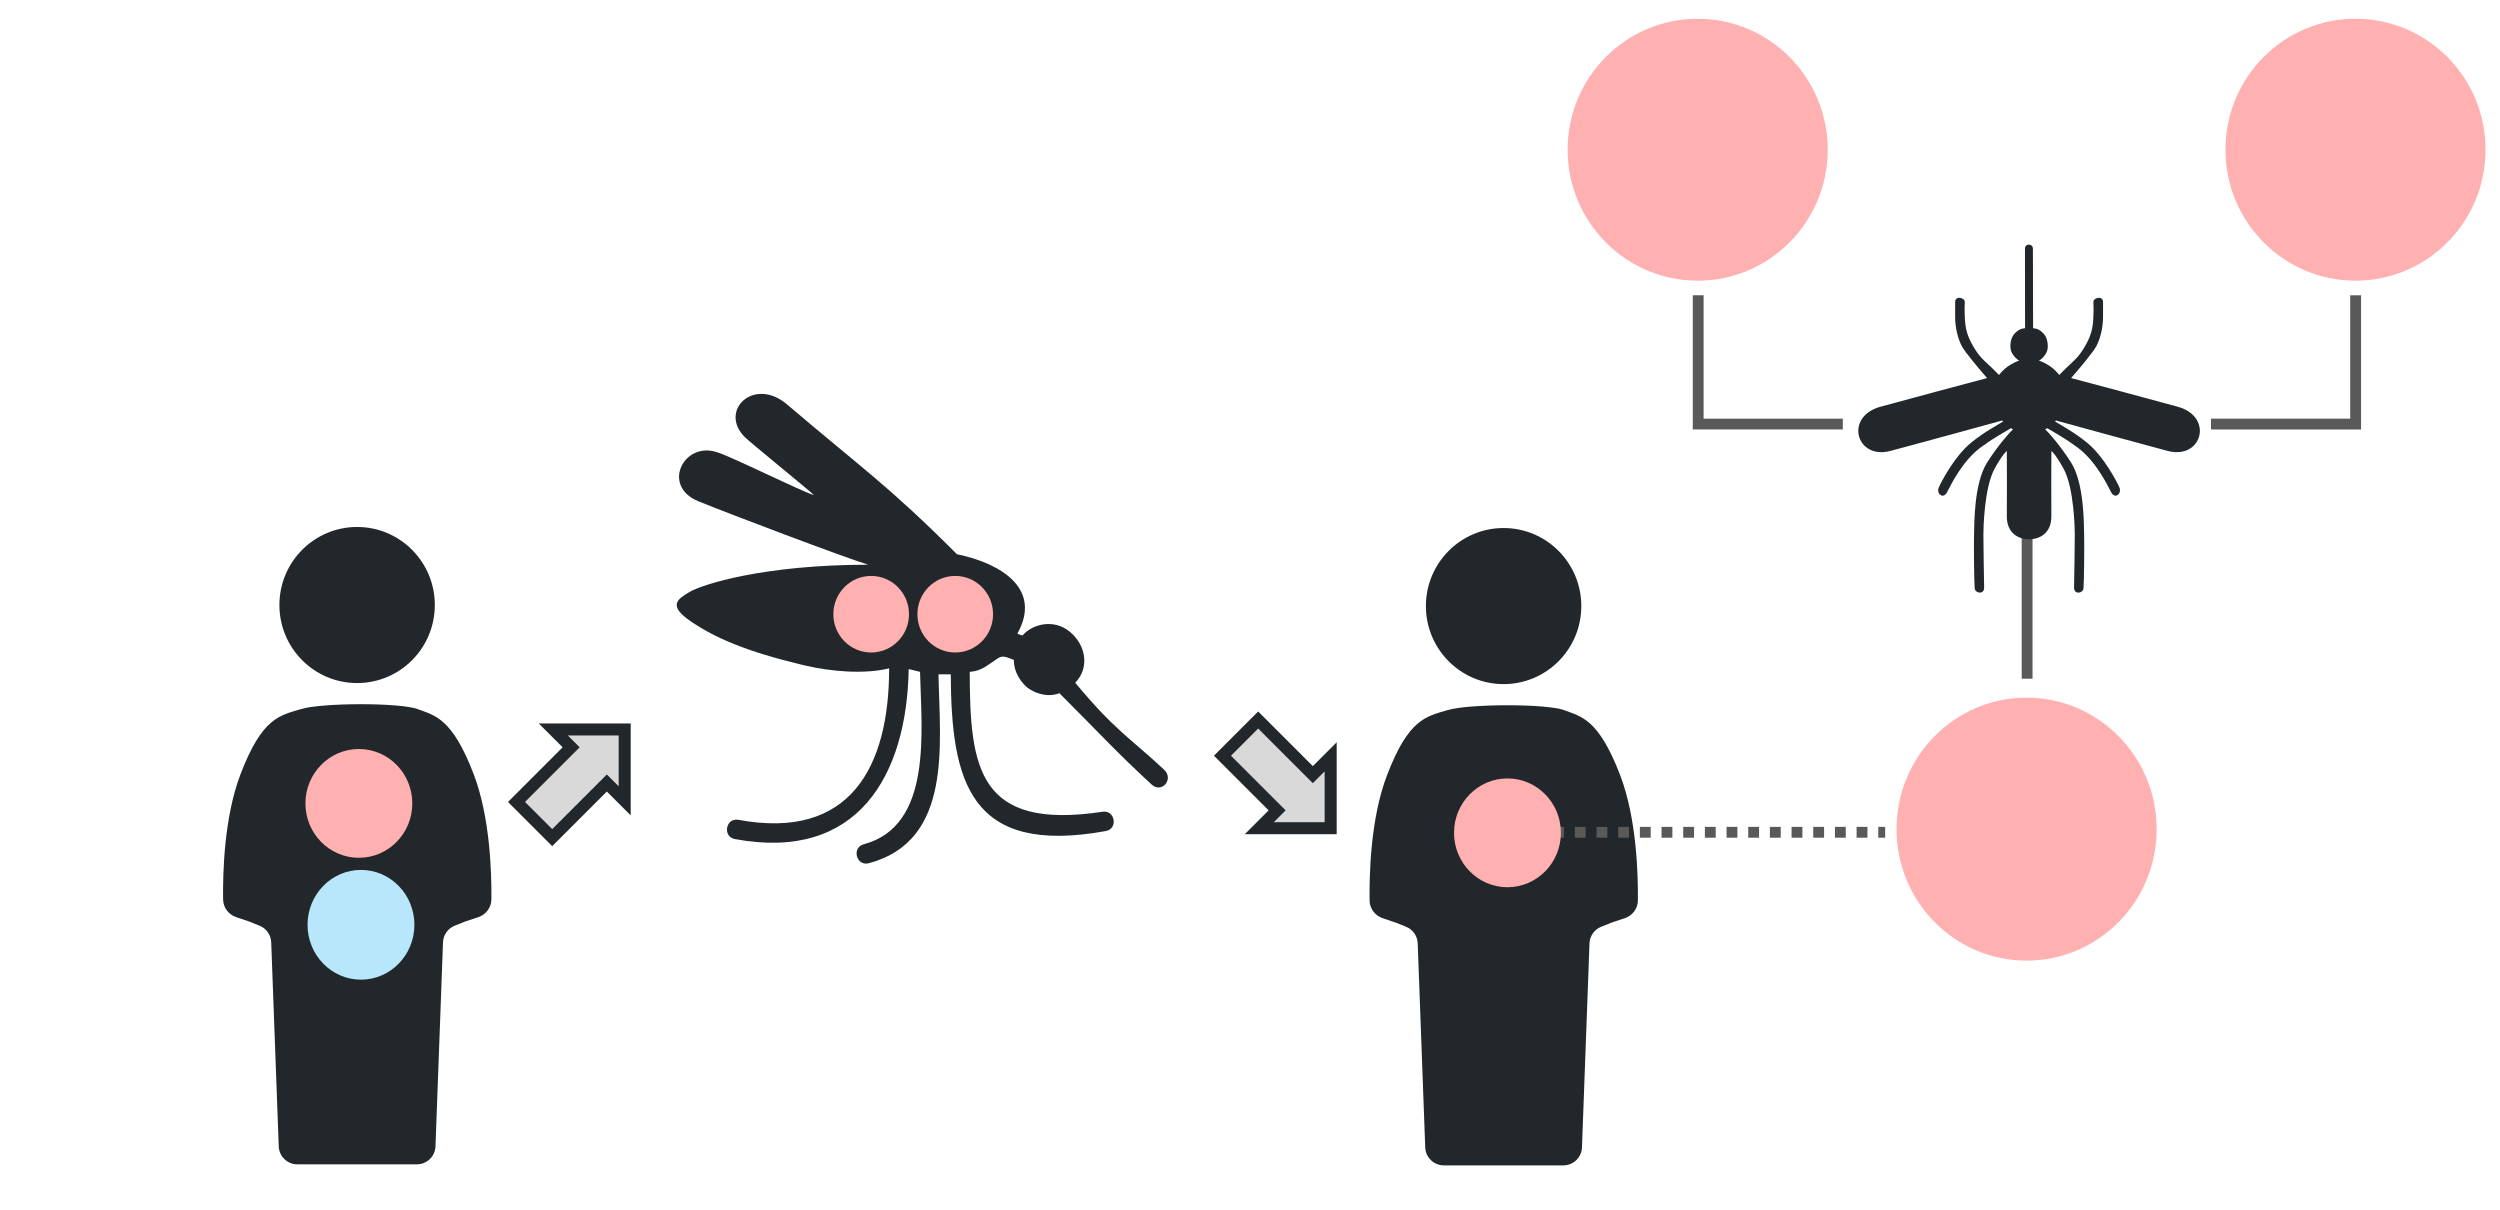 <svg width="2379" height="1151" xmlns="http://www.w3.org/2000/svg" xmlns:xlink="http://www.w3.org/1999/xlink" xml:space="preserve" overflow="hidden"><g transform="translate(-623 -508)"><g><g><g><g><path d="M261.25 137.5C261.25 205.842 205.844 261.25 137.5 261.25 69.156 261.25 13.75 205.842 13.75 137.5 13.75 69.158 69.156 13.75 137.5 13.75 205.844 13.75 261.25 69.158 261.25 137.5" fill="#FFB0B0" fill-rule="nonzero" fill-opacity="1" transform="matrix(1 0 0 1.007 2101 512)"/></g></g></g><g><g><g><path d="M261.25 137.5C261.25 205.842 205.844 261.25 137.5 261.25 69.156 261.25 13.75 205.842 13.75 137.5 13.75 69.158 69.156 13.75 137.5 13.75 205.844 13.75 261.25 69.158 261.25 137.5" fill="#FFB0B0" fill-rule="nonzero" fill-opacity="1" transform="matrix(1 0 0 1.007 2727 512)"/></g></g></g><path d="M0 0 122.544 0 122.544 137.628" stroke="#595959" stroke-width="10.312" stroke-linecap="butt" stroke-linejoin="miter" stroke-miterlimit="8" stroke-opacity="1" fill="none" fill-rule="evenodd" transform="matrix(1.83697e-16 1 1 -1.83697e-16 2239 789)"/><path d="M2864.63 789 2864.63 911.543 2727 911.543" stroke="#595959" stroke-width="10.312" stroke-linecap="butt" stroke-linejoin="miter" stroke-miterlimit="8" stroke-opacity="1" fill="none" fill-rule="evenodd"/><path d="M2552 990 2552 1153.85" stroke="#595959" stroke-width="10.312" stroke-linecap="butt" stroke-linejoin="miter" stroke-miterlimit="8" stroke-opacity="1" fill="none" fill-rule="evenodd"/><g><g><g><path d="M2557.68 820.312C2557.68 799.175 2557.51 751.038 2557.51 744.657 2557.51 739.606 2549.96 739.323 2549.96 744.657 2549.96 751.038 2550.04 799.175 2550.04 820.312 2547.5 820.796 2545.48 820.348 2540.52 824.966 2535.97 829.205 2535.13 838.442 2537.03 842.723 2538.92 847.004 2542.11 849.891 2544.49 851.211 2542.06 851.786 2537.41 854.136 2533.81 856.578 2530.21 859.021 2526.56 863.076 2525.28 864.845 2511.31 850.424 2508.7 850.618 2501.7 839.192 2494.7 827.766 2493.1 820.249 2492.7 809.425 2492.3 798.6 2492.7 799.703 2492.7 795.393 2492.7 791.083 2483.51 789.079 2483.51 795.393L2483.51 809.425C2483.51 819.648 2486.01 829.971 2489.8 837.288 2492.84 843.141 2507.13 860.039 2513.9 867.757 2491.1 873.87 2443.3 886.547 2412.43 895.046 2377.82 904.576 2389.32 945.732 2421.91 937.113 2447.98 930.219 2501.43 915.531 2528.29 908.148L2529.19 909.05C2522.91 913.062 2511.7 918.753 2498.9 929.096 2482.91 942.024 2470.01 966.881 2467.81 972.193 2465.61 977.505 2472.01 983.719 2475.91 976.203 2479.81 968.684 2490.54 946.588 2507.8 933.805 2520.06 924.725 2528.29 920.534 2536.59 915.465L2538.59 916.467C2534.62 920.343 2524.15 932.082 2514 948.038 2501.3 967.984 2501.8 1006.67 2501.5 1016.69 2501.2 1026.72 2501.6 1062.8 2502.1 1067.81 2502.6 1072.82 2511.3 1074.12 2511.1 1066.91 2510.9 1059.69 2510.4 1022.11 2510.4 1016.69 2510.4 1011.28 2511.1 971.892 2521.19 953.751 2529.27 939.239 2532.69 937.113 2532.69 937.113 2532.76 952.782 2532.85 985.263 2532.69 998.973 2532.49 1016.11 2544.69 1021.2 2553.88 1021.2 2563.08 1021.2 2575.28 1016.11 2575.08 998.973 2574.92 985.263 2575.01 952.782 2575.08 937.113 2575.08 937.113 2578.49 939.239 2586.57 953.751 2596.67 971.892 2597.37 1011.28 2597.37 1016.69 2597.37 1022.11 2596.87 1059.69 2596.67 1066.91 2596.47 1074.12 2605.17 1072.82 2605.67 1067.81 2606.16 1062.8 2606.57 1026.72 2606.26 1016.69 2605.97 1006.67 2606.47 967.984 2593.77 948.038 2583.61 932.082 2573.14 920.343 2569.18 916.467L2571.18 915.465C2579.47 920.534 2587.71 924.725 2599.97 933.805 2617.22 946.588 2627.96 968.684 2631.86 976.203 2635.76 983.719 2642.15 977.505 2639.95 972.193 2637.75 966.881 2624.86 942.024 2608.86 929.096 2596.07 918.753 2584.86 913.062 2578.57 909.05L2579.47 908.148C2606.33 915.531 2659.78 930.219 2685.85 937.113 2718.44 945.732 2729.95 904.576 2695.33 895.046 2664.46 886.547 2616.66 873.87 2593.87 867.757 2600.63 860.039 2614.92 843.141 2617.96 837.288 2621.76 829.971 2624.26 819.648 2624.26 809.425L2624.26 795.393C2624.26 789.079 2615.06 791.083 2615.06 795.393 2615.06 799.703 2615.46 798.6 2615.06 809.425 2614.66 820.249 2613.06 827.766 2606.06 839.192 2599.07 850.618 2596.53 850.424 2582.57 864.845 2581.29 863.076 2577.56 859.021 2573.95 856.578 2570.35 854.136 2565.7 851.786 2563.28 851.211 2565.66 849.891 2568.85 847.004 2570.74 842.723 2572.63 838.442 2571.8 829.205 2567.25 824.966 2562.29 820.348 2560.23 820.796 2557.68 820.312Z" fill="#21272A" fill-rule="nonzero" fill-opacity="1"/></g></g></g><g><g><g><path d="M261.25 137.5C261.25 205.842 205.844 261.25 137.5 261.25 69.156 261.25 13.75 205.842 13.75 137.5 13.75 69.158 69.156 13.75 137.5 13.75 205.844 13.75 261.25 69.158 261.25 137.5" fill="#FFB0B0" fill-rule="nonzero" fill-opacity="1" transform="matrix(1 0 0 1.011 2414 1158)"/></g></g></g><g><g><g><path d="M410.771 109.735C410.771 150.751 377.665 184.001 336.825 184.001 295.986 184.001 262.879 150.751 262.879 109.735 262.879 68.719 295.986 35.469 336.825 35.469 377.665 35.469 410.771 68.719 410.771 109.735Z" fill="#21272A" fill-rule="nonzero" fill-opacity="1" transform="matrix(1 0 0 1 626 974)"/><path d="M225.906 270.654C210.053 312.05 208.978 365.736 209.312 389.975 209.417 397.587 214.489 404.315 221.701 406.745L234.122 410.934 243.976 414.892C250.475 417.503 254.829 423.695 255.087 430.693L262.249 624.903C262.601 634.437 270.431 641.984 279.971 641.984L393.678 641.984C403.219 641.984 411.051 634.437 411.402 624.903L418.563 430.711C418.822 423.703 423.185 417.506 429.693 414.899L439.607 410.93 452.219 406.72C459.455 404.305 464.538 397.566 464.616 389.936 464.86 365.676 463.587 312.028 447.743 270.654 427.203 217.016 410.771 214.947 394.338 208.757 377.905 202.568 303.96 202.568 283.42 208.756 262.879 214.945 246.446 217.017 225.906 270.654Z" fill="#21272A" fill-rule="nonzero" fill-opacity="1" transform="matrix(1 0 0 1 626 974)"/></g></g></g><path d="M1114.5 1271.14 1166.51 1219.13 1149.52 1202.15 1217.45 1202.15 1217.45 1270.08 1200.47 1253.1 1148.47 1305.1Z" stroke="#21272A" stroke-width="11.458" stroke-linecap="butt" stroke-linejoin="miter" stroke-miterlimit="8" stroke-opacity="1" fill="#D9D9D9" fill-rule="evenodd" fill-opacity="1"/><g><g><g><path d="M1449.15 1045.39C1424.5 1037.75 1316.72 996.894 1287.72 985.075 1251.87 970.467 1273.78 928.029 1304.88 938.221 1317.05 941.474 1387.44 976.539 1397.56 979.128 1395.37 976.555 1334.54 927.139 1331.71 923.893 1306.64 898.831 1340.42 865.978 1372 892.884 1444.46 954.6 1468.01 969.774 1533.64 1035.39 1577.45 1044.51 1614.47 1069.26 1591.13 1110.95 1591.13 1110.95 1594.46 1112.62 1596.13 1112.62 1604.47 1102.61 1625.15 1095.94 1641.16 1109.28 1657.17 1122.63 1659.51 1144.31 1646.16 1157.65 1684.17 1203.4 1697.87 1209.73 1730.62 1240.3 1740.59 1249.6 1728.34 1263.29 1718.93 1254.61 1685.15 1223.44 1670.9 1207.41 1631.15 1167.66 1617.81 1172.66 1605.58 1165.99 1601.13 1162.66 1596.68 1159.32 1587.79 1149.68 1587.79 1135.97 1582.79 1134.3 1577.78 1130.96 1572.78 1134.3 1561 1142.15 1556.86 1146.42 1545.79 1147.34 1545.94 1238.96 1553.83 1298.21 1671.98 1280.5 1684.04 1278.34 1687.32 1296.67 1675.27 1298.82 1545.28 1322.45 1528.26 1251.34 1527.75 1149.68L1516.07 1149.68C1517.21 1215.77 1529.98 1307.98 1449.8 1329.44 1437.92 1332.61 1433.11 1314.56 1444.98 1311.4 1510.74 1293.8 1499.79 1203.49 1498.51 1147.34L1487.72 1144.68C1485.96 1245.61 1439.5 1328.25 1322.32 1306.46 1310.28 1304.26 1313.61 1285.92 1325.68 1288.13 1431.9 1307.86 1469.11 1238.08 1469.11 1144 1446.02 1149.68 1414.33 1147.34 1387.65 1140.97 1332.92 1127.92 1303.68 1115.03 1280.9 1099.65 1258.12 1084.27 1267.41 1078.34 1279.24 1071.29 1291.06 1064.25 1349.29 1045.39 1449.15 1045.39Z" fill="#21272A" fill-rule="evenodd" fill-opacity="1"/></g></g></g><g><g><g><path d="M2127.77 1084.73C2127.77 1125.75 2094.66 1159 2053.83 1159 2012.99 1159 1979.88 1125.75 1979.88 1084.73 1979.88 1043.72 2012.99 1010.47 2053.83 1010.47 2094.66 1010.47 2127.77 1043.72 2127.77 1084.73Z" fill="#21272A" fill-rule="nonzero" fill-opacity="1"/><path d="M1942.91 1245.65C1927.05 1287.05 1925.98 1340.74 1926.31 1364.98 1926.42 1372.59 1931.49 1379.32 1938.7 1381.74L1951.12 1385.93 1960.98 1389.89C1967.48 1392.5 1971.83 1398.7 1972.09 1405.69L1979.25 1599.9C1979.6 1609.44 1987.43 1616.98 1996.97 1616.98L2110.68 1616.98C2120.22 1616.98 2128.05 1609.44 2128.4 1599.9L2135.56 1405.71C2135.82 1398.7 2140.18 1392.51 2146.69 1389.9L2156.61 1385.93 2169.22 1381.72C2176.46 1379.3 2181.54 1372.57 2181.62 1364.94 2181.86 1340.68 2180.59 1287.03 2164.74 1245.65 2144.2 1192.02 2127.77 1189.95 2111.34 1183.76 2094.91 1177.57 2020.96 1177.57 2000.42 1183.76 1979.88 1189.94 1963.45 1192.02 1942.91 1245.65Z" fill="#21272A" fill-rule="nonzero" fill-opacity="1"/></g></g></g><path d="M1820.27 1193.16 1872.28 1245.17 1889.26 1228.19 1889.26 1296.12 1821.33 1296.12 1838.31 1279.13 1786.31 1227.13Z" stroke="#21272A" stroke-width="11.458" stroke-linecap="butt" stroke-linejoin="miter" stroke-miterlimit="8" stroke-opacity="1" fill="#D9D9D9" fill-rule="evenodd" fill-opacity="1"/><g><g><g><path d="M76 40C76 59.881 59.882 76 40 76 20.118 76 4 59.881 4 40 4 20.119 20.118 4 40 4 59.882 4 76 20.119 76 40" fill="#FFB0B0" fill-rule="nonzero" fill-opacity="1" transform="matrix(1 0 0 1.012 1492 1052)"/></g></g></g><g><g><g><path d="M76 40C76 59.881 59.882 76 40 76 20.118 76 4 59.881 4 40 4 20.119 20.118 4 40 4 59.882 4 76 20.119 76 40" fill="#FFB0B0" fill-rule="nonzero" fill-opacity="1" transform="matrix(1 0 0 1.012 1412 1052)"/></g></g></g><path d="M2101 1300 2416.92 1300" stroke="#595959" stroke-width="10.312" stroke-linecap="butt" stroke-linejoin="miter" stroke-miterlimit="8" stroke-dasharray="10.312 10.312" stroke-opacity="1" fill="none" fill-rule="evenodd"/><g><g><g><path d="M107.35 56.5C107.35 84.582 84.583 107.35 56.5 107.35 28.417 107.35 5.65 84.582 5.65 56.5 5.65 28.418 28.417 5.65 56.5 5.65 84.583 5.65 107.35 28.418 107.35 56.5" fill="#FFB0B0" fill-rule="nonzero" fill-opacity="1" transform="matrix(1 0 0 1.018 908 1215)"/></g></g></g><g><g><g><path d="M107.35 56.5C107.35 84.582 84.583 107.35 56.5 107.35 28.417 107.35 5.65 84.582 5.65 56.5 5.65 28.418 28.417 5.65 56.5 5.65 84.583 5.65 107.35 28.418 107.35 56.5" fill="#B8E6FA" fill-rule="nonzero" fill-opacity="1" transform="matrix(1 0 0 1.027 910 1330)"/></g></g></g><g><g><g><path d="M107.35 56.5C107.35 84.582 84.583 107.35 56.5 107.35 28.417 107.35 5.65 84.582 5.65 56.5 5.65 28.418 28.417 5.65 56.5 5.65 84.583 5.65 107.35 28.418 107.35 56.5" fill="#FFB0B0" fill-rule="nonzero" fill-opacity="1" transform="matrix(1 0 0 1.018 2001 1243)"/></g></g></g></g></g></svg>